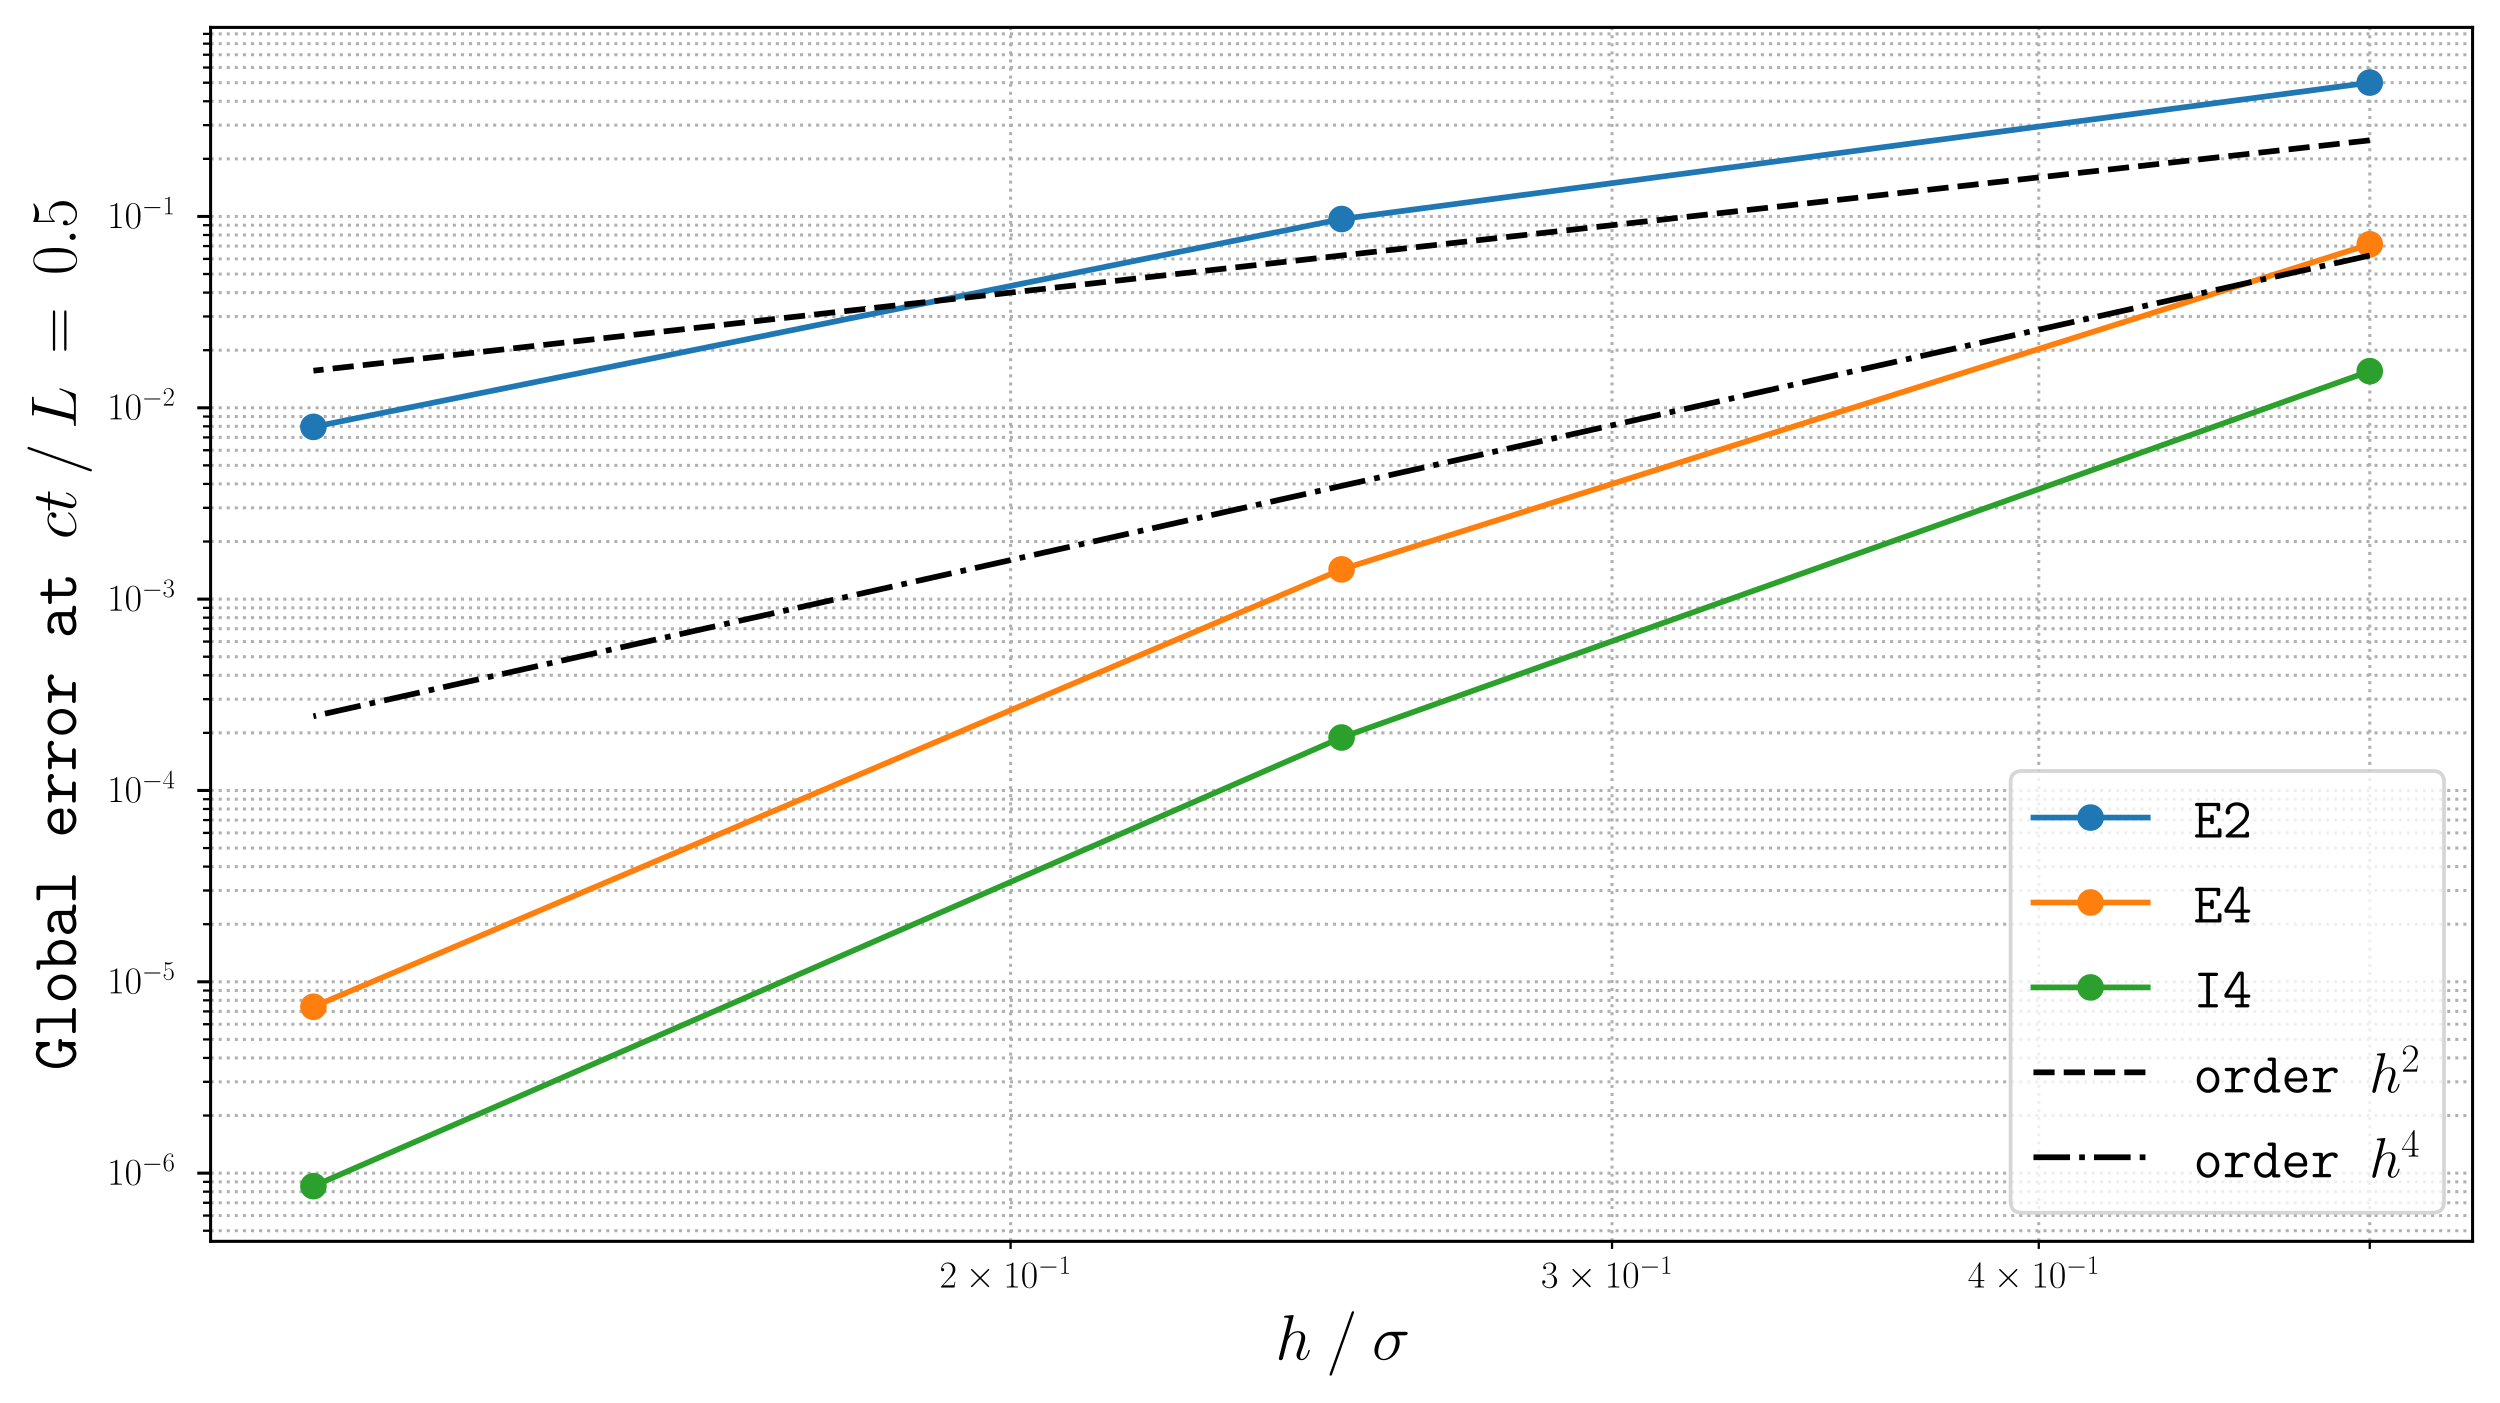 <?xml version="1.0" encoding="utf-8" standalone="no"?>
<!DOCTYPE svg PUBLIC "-//W3C//DTD SVG 1.1//EN"
  "http://www.w3.org/Graphics/SVG/1.1/DTD/svg11.dtd">
<!-- Created with matplotlib (https://matplotlib.org/) -->
<svg height="368.4pt" version="1.1" viewBox="0 0 656.4 368.4" width="656.4pt" xmlns="http://www.w3.org/2000/svg" xmlns:xlink="http://www.w3.org/1999/xlink">
 <defs>
  <style type="text/css">*{stroke-linecap:butt;stroke-linejoin:round;}</style>
 </defs>
 <g id="figure_1">
  <g id="patch_1">
   <path d="M 0 368.4 
L 656.4 368.4 
L 656.4 0 
L 0 0 
z
" style="fill:#ffffff;"/>
  </g>
  <g id="axes_1">
   <g id="patch_2">
    <path d="M 55.297 325.923 
L 649.2 325.923 
L 649.2 7.2 
L 55.297 7.2 
z
" style="fill:#ffffff;"/>
   </g>
   <g id="matplotlib.axis_1">
    <g id="xtick_1">
     <g id="line2d_1">
      <path clip-path="url(#p53d8640509)" d="M 265.342 325.923 
L 265.342 7.2 
" style="fill:none;stroke:#b0b0b0;stroke-dasharray:0.8,1.32;stroke-dashoffset:0;stroke-width:0.8;"/>
     </g>
     <g id="line2d_2">
      <defs>
       <path d="M 0 0 
L 0 2 
" id="ma9ca7498d7" style="stroke:#000000;stroke-width:0.6;"/>
      </defs>
      <g>
       <use style="stroke:#000000;stroke-width:0.6;" x="265.342" xlink:href="#ma9ca7498d7" y="325.923"/>
      </g>
     </g>
     <g id="text_1">
      <!-- $\mathdefault{2\times10^{-1}}$ -->
      <g transform="translate(246.683 338.049)scale(0.1 -0.1)">
       <defs>
        <path d="M 41.703 15.469 
L 39.906 15.469 
C 38.906 8.391 38.094 7.188 37.703 6.594 
C 37.203 5.797 30 5.797 28.594 5.797 
L 9.406 5.797 
C 13 9.688 20 16.766 28.5 24.938 
C 34.594 30.719 41.703 37.5 41.703 47.391 
C 41.703 59.188 32.297 66 21.797 66 
C 10.797 66 4.094 56.297 4.094 47.297 
C 4.094 43.391 7 42.891 8.203 42.891 
C 9.203 42.891 12.203 43.484 12.203 46.984 
C 12.203 50.094 9.594 51 8.203 51 
C 7.594 51 7 50.891 6.594 50.688 
C 8.5 59.188 14.297 63.391 20.406 63.391 
C 29.094 63.391 34.797 56.5 34.797 47.391 
C 34.797 38.703 29.703 31.219 24 24.734 
L 4.094 2.297 
L 4.094 0 
L 39.297 0 
z
" id="CMR17-50"/>
        <path d="M 38.906 27.734 
L 18.906 47.594 
C 17.703 48.797 17.5 49 16.703 49 
C 15.703 49 14.703 48.094 14.703 47 
C 14.703 46.297 14.906 46.094 16 45 
L 36 24.938 
L 16 4.891 
C 14.906 3.797 14.703 3.594 14.703 2.891 
C 14.703 1.797 15.703 0.891 16.703 0.891 
C 17.5 0.891 17.703 1.094 18.906 2.297 
L 38.797 22.156 
L 59.5 1.484 
C 59.703 1.391 60.406 0.891 61 0.891 
C 62.203 0.891 63 1.797 63 2.891 
C 63 3.094 63 3.484 62.703 3.984 
C 62.594 4.188 46.703 19.859 41.703 24.938 
L 60 43.203 
C 60.5 43.797 62 45.094 62.5 45.703 
C 62.594 45.891 63 46.297 63 47 
C 63 48.094 62.203 49 61 49 
C 60.203 49 59.797 48.594 58.703 47.5 
z
" id="CMSY10-2"/>
        <path d="M 26.594 63.797 
C 26.594 65.891 26.5 66 25.094 66 
C 21.203 61.359 15.297 59.891 9.703 59.688 
C 9.406 59.688 8.906 59.688 8.797 59.5 
C 8.703 59.297 8.703 59.094 8.703 57 
C 11.797 57 17 57.594 21 59.984 
L 21 7.297 
C 21 3.797 20.797 2.594 12.203 2.594 
L 9.203 2.594 
L 9.203 0 
C 14 0.094 19 0.188 23.797 0.188 
C 28.594 0.188 33.594 0.094 38.406 0 
L 38.406 2.594 
L 35.406 2.594 
C 26.797 2.594 26.594 3.688 26.594 7.297 
z
" id="CMR17-49"/>
        <path d="M 42 31.844 
C 42 37.969 41.906 48.422 37.703 56.453 
C 34 63.484 28.094 66 22.906 66 
C 18.094 66 12 63.781 8.203 56.562 
C 4.203 49.016 3.797 39.672 3.797 31.844 
C 3.797 26.109 3.906 17.375 7 9.734 
C 11.297 -0.609 19 -2 22.906 -2 
C 27.5 -2 34.5 -0.109 38.594 9.438 
C 41.594 16.375 42 24.5 42 31.844 
z
M 22.906 -0.406 
C 16.5 -0.406 12.703 5.125 11.297 12.75 
C 10.203 18.688 10.203 27.328 10.203 32.953 
C 10.203 40.688 10.203 47.109 11.5 53.234 
C 13.406 61.781 19 64.391 22.906 64.391 
C 27 64.391 32.297 61.672 34.203 53.438 
C 35.5 47.719 35.594 40.984 35.594 32.953 
C 35.594 26.422 35.594 18.375 34.406 12.453 
C 32.297 1.5 26.406 -0.406 22.906 -0.406 
z
" id="CMR17-48"/>
        <path d="M 65.906 23 
C 67.594 23 69.406 23 69.406 25 
C 69.406 27 67.594 27 65.906 27 
L 11.797 27 
C 10.094 27 8.297 27 8.297 25 
C 8.297 23 10.094 23 11.797 23 
z
" id="CMSY10-0"/>
       </defs>
       <use transform="scale(0.996)" xlink:href="#CMR17-50"/>
       <use transform="translate(67.83 0)scale(0.996)" xlink:href="#CMSY10-2"/>
       <use transform="translate(167.456 0)scale(0.996)" xlink:href="#CMR17-49"/>
       <use transform="translate(213.147 0)scale(0.996)" xlink:href="#CMR17-48"/>
       <use transform="translate(258.837 36.154)scale(0.697)" xlink:href="#CMSY10-0"/>
       <use transform="translate(313.078 36.154)scale(0.697)" xlink:href="#CMR17-49"/>
      </g>
     </g>
    </g>
    <g id="xtick_2">
     <g id="line2d_3">
      <path clip-path="url(#p53d8640509)" d="M 423.256 325.923 
L 423.256 7.2 
" style="fill:none;stroke:#b0b0b0;stroke-dasharray:0.8,1.32;stroke-dashoffset:0;stroke-width:0.8;"/>
     </g>
     <g id="line2d_4">
      <g>
       <use style="stroke:#000000;stroke-width:0.6;" x="423.256" xlink:href="#ma9ca7498d7" y="325.923"/>
      </g>
     </g>
     <g id="text_2">
      <!-- $\mathdefault{3\times10^{-1}}$ -->
      <g transform="translate(404.597 338.049)scale(0.1 -0.1)">
       <defs>
        <path d="M 22.094 34 
C 31 34 34.906 26.141 34.906 17.094 
C 34.906 5.031 28.5 0.391 22.703 0.391 
C 17.406 0.391 8.797 3.016 6.094 10.797 
C 6.594 10.594 7.094 10.594 7.594 10.594 
C 10 10.594 11.797 12.188 11.797 14.797 
C 11.797 17.688 9.594 19 7.594 19 
C 5.906 19 3.297 18.188 3.297 14.484 
C 3.297 5.234 12.297 -2 22.906 -2 
C 34 -2 42.5 6.75 42.5 16.984 
C 42.5 26.844 34.5 34 25 35.094 
C 32.594 36.672 39.906 43.375 39.906 52.391 
C 39.906 60.25 32 66 23 66 
C 13.906 66 5.906 60.344 5.906 52.297 
C 5.906 48.797 8.5 48.188 9.797 48.188 
C 11.906 48.188 13.703 49.484 13.703 52.094 
C 13.703 54.688 11.906 56 9.797 56 
C 9.406 56 8.906 56 8.5 55.797 
C 11.406 62.484 19.297 63.688 22.797 63.688 
C 26.297 63.688 32.906 61.969 32.906 52.297 
C 32.906 49.484 32.5 44.547 29.094 40.219 
C 26.094 36.391 22.703 36.188 19.406 35.891 
C 18.906 35.891 16.594 35.688 16.203 35.688 
C 15.5 35.594 15.094 35.5 15.094 34.797 
C 15.094 34.094 15.203 34 17.203 34 
z
" id="CMR17-51"/>
       </defs>
       <use transform="scale(0.996)" xlink:href="#CMR17-51"/>
       <use transform="translate(67.83 0)scale(0.996)" xlink:href="#CMSY10-2"/>
       <use transform="translate(167.456 0)scale(0.996)" xlink:href="#CMR17-49"/>
       <use transform="translate(213.147 0)scale(0.996)" xlink:href="#CMR17-48"/>
       <use transform="translate(258.837 36.154)scale(0.697)" xlink:href="#CMSY10-0"/>
       <use transform="translate(313.078 36.154)scale(0.697)" xlink:href="#CMR17-49"/>
      </g>
     </g>
    </g>
    <g id="xtick_3">
     <g id="line2d_5">
      <path clip-path="url(#p53d8640509)" d="M 535.298 325.923 
L 535.298 7.2 
" style="fill:none;stroke:#b0b0b0;stroke-dasharray:0.8,1.32;stroke-dashoffset:0;stroke-width:0.8;"/>
     </g>
     <g id="line2d_6">
      <g>
       <use style="stroke:#000000;stroke-width:0.6;" x="535.298" xlink:href="#ma9ca7498d7" y="325.923"/>
      </g>
     </g>
     <g id="text_3">
      <!-- $\mathdefault{4\times10^{-1}}$ -->
      <g transform="translate(516.638 338.049)scale(0.1 -0.1)">
       <defs>
        <path d="M 33.594 64.797 
C 33.594 66.891 33.5 67 31.703 67 
L 2 19.594 
L 2 17 
L 27.797 17 
L 27.797 7.188 
C 27.797 3.594 27.594 2.594 20.594 2.594 
L 18.703 2.594 
L 18.703 0 
C 21.906 0.188 27.297 0.188 30.703 0.188 
C 34.094 0.188 39.5 0.188 42.703 0 
L 42.703 2.594 
L 40.797 2.594 
C 33.797 2.594 33.594 3.594 33.594 7.188 
L 33.594 17 
L 43.797 17 
L 43.797 19.594 
L 33.594 19.594 
z
M 28.094 58.172 
L 28.094 19.594 
L 4 19.594 
z
" id="CMR17-52"/>
       </defs>
       <use transform="scale(0.996)" xlink:href="#CMR17-52"/>
       <use transform="translate(67.83 0)scale(0.996)" xlink:href="#CMSY10-2"/>
       <use transform="translate(167.456 0)scale(0.996)" xlink:href="#CMR17-49"/>
       <use transform="translate(213.147 0)scale(0.996)" xlink:href="#CMR17-48"/>
       <use transform="translate(258.837 36.154)scale(0.697)" xlink:href="#CMSY10-0"/>
       <use transform="translate(313.078 36.154)scale(0.697)" xlink:href="#CMR17-49"/>
      </g>
     </g>
    </g>
    <g id="xtick_4">
     <g id="line2d_7">
      <path clip-path="url(#p53d8640509)" d="M 622.204 325.923 
L 622.204 7.2 
" style="fill:none;stroke:#b0b0b0;stroke-dasharray:0.8,1.32;stroke-dashoffset:0;stroke-width:0.8;"/>
     </g>
     <g id="line2d_8">
      <g>
       <use style="stroke:#000000;stroke-width:0.6;" x="622.204" xlink:href="#ma9ca7498d7" y="325.923"/>
      </g>
     </g>
    </g>
    <g id="text_4">
     <!-- $h\:/\:\sigma$ -->
     <g transform="translate(334.853 356.965)scale(0.17 -0.17)">
      <defs>
       <path d="M 28.094 66.484 
C 28.203 66.891 28.406 67.484 28.406 67.984 
C 28.406 69 27.406 69 27.203 69 
C 27.094 69 22.203 68.594 21.703 68.484 
C 20 68.391 18.5 68.188 16.703 68.094 
C 14.203 67.891 13.5 67.797 13.5 65.984 
C 13.5 64.984 14.297 64.984 15.703 64.984 
C 20.594 64.984 20.703 64.109 20.703 63.125 
C 20.703 62.531 20.5 61.734 20.406 61.438 
L 5.906 3.891 
C 5.5 2.391 5.5 2.188 5.5 1.594 
C 5.5 -0.609 7.203 -1 8.203 -1 
C 9.906 -1 11.203 0.297 11.703 1.391 
L 16.203 19.453 
C 16.703 21.641 17.297 23.734 17.797 25.938 
C 18.906 30.125 18.906 30.219 20.797 33.109 
C 22.703 36.016 27.203 41.984 34.906 41.984 
C 38.906 41.984 40.297 39 40.297 35.016 
C 40.297 29.422 36.406 18.547 34.203 12.562 
C 33.297 10.172 32.797 8.875 32.797 7.078 
C 32.797 2.594 35.906 -1 40.703 -1 
C 50 -1 53.5 13.656 53.5 14.266 
C 53.5 14.766 53.094 15.156 52.5 15.156 
C 51.594 15.156 51.5 14.859 51 13.156 
C 48.703 5.188 45 1 41 1 
C 40 1 38.406 1.094 38.406 4.281 
C 38.406 6.875 39.594 10.078 40 11.172 
C 41.797 15.953 46.297 27.734 46.297 33.516 
C 46.297 39.5 42.797 44 35.203 44 
C 29.5 44 24.5 41.297 20.406 36.109 
z
" id="CMMI12-104"/>
       <path d="M 42.906 71.297 
C 42.906 71.391 43.5 72.891 43.5 73.094 
C 43.5 74.297 42.5 75 41.703 75 
C 41.203 75 40.297 75 39.5 72.797 
L 6 -21.312 
C 6 -21.406 5.406 -22.906 5.406 -23.109 
C 5.406 -24.312 6.406 -25 7.203 -25 
C 7.797 -25 8.703 -24.906 9.406 -22.812 
z
" id="CMMI12-61"/>
       <path d="M 50.797 37.594 
C 52.094 37.594 55.406 37.594 55.406 40.797 
C 55.406 43 53.5 43 51.703 43 
L 29.594 43 
C 14.594 43 3.797 26.328 3.797 14.562 
C 3.797 6.078 9.297 -1 18.297 -1 
C 30.094 -1 43 11.656 43 26.625 
C 43 30.516 42.094 34.297 39.703 37.594 
z
M 18.406 1 
C 13.297 1 9.594 4.875 9.594 11.766 
C 9.594 17.75 13.203 37.594 27.906 37.594 
C 32.203 37.594 37 35.5 37 27.812 
C 37 24.328 35.406 15.953 31.906 10.172 
C 28.297 4.281 22.906 1 18.406 1 
z
" id="CMMI12-27"/>
      </defs>
      <use transform="scale(0.996)" xlink:href="#CMMI12-104"/>
      <use transform="translate(78.294 0)scale(0.996)" xlink:href="#CMMI12-61"/>
      <use transform="translate(149.208 0)scale(0.996)" xlink:href="#CMMI12-27"/>
     </g>
    </g>
   </g>
   <g id="matplotlib.axis_2">
    <g id="ytick_1">
     <g id="line2d_9">
      <path clip-path="url(#p53d8640509)" d="M 55.297 308.014 
L 649.2 308.014 
" style="fill:none;stroke:#b0b0b0;stroke-dasharray:0.8,1.32;stroke-dashoffset:0;stroke-width:0.8;"/>
     </g>
     <g id="line2d_10">
      <defs>
       <path d="M 0 0 
L -3.5 0 
" id="m24cf68d5e7" style="stroke:#000000;stroke-width:0.8;"/>
      </defs>
      <g>
       <use style="stroke:#000000;stroke-width:0.8;" x="55.297" xlink:href="#m24cf68d5e7" y="308.014"/>
      </g>
     </g>
     <g id="text_5">
      <!-- $\mathdefault{10^{-6}}$ -->
      <g transform="translate(28.136 311.058)scale(0.1 -0.1)">
       <defs>
        <path d="M 10.594 34.344 
C 10.594 58 21.797 63.688 28.297 63.688 
C 30.406 63.688 35.5 63.266 37.5 59.094 
C 35.906 59.094 32.906 59.094 32.906 55.594 
C 32.906 52.891 35.094 52 36.5 52 
C 37.406 52 40.094 52.391 40.094 55.797 
C 40.094 62.297 35.094 66 28.203 66 
C 16.297 66 3.797 53.297 3.797 31.422 
C 3.797 4.016 15.094 -2 23.094 -2 
C 32.797 -2 42 6.734 42 20.234 
C 42 32.828 33.906 42 23.703 42 
C 17.594 42 13.094 37.969 10.594 30.922 
z
M 23.094 0.391 
C 10.797 0.391 10.797 18.938 10.797 22.656 
C 10.797 29.906 14.203 40.391 23.5 40.391 
C 25.203 40.391 30.094 40.391 33.406 33.438 
C 35.203 29.516 35.203 25.375 35.203 20.344 
C 35.203 14.906 35.203 10.875 33.094 6.844 
C 30.906 2.703 27.703 0.391 23.094 0.391 
z
" id="CMR17-54"/>
       </defs>
       <use transform="scale(0.996)" xlink:href="#CMR17-49"/>
       <use transform="translate(45.69 0)scale(0.996)" xlink:href="#CMR17-48"/>
       <use transform="translate(91.381 36.154)scale(0.697)" xlink:href="#CMSY10-0"/>
       <use transform="translate(145.622 36.154)scale(0.697)" xlink:href="#CMR17-54"/>
      </g>
     </g>
    </g>
    <g id="ytick_2">
     <g id="line2d_11">
      <path clip-path="url(#p53d8640509)" d="M 55.297 257.777 
L 649.2 257.777 
" style="fill:none;stroke:#b0b0b0;stroke-dasharray:0.8,1.32;stroke-dashoffset:0;stroke-width:0.8;"/>
     </g>
     <g id="line2d_12">
      <g>
       <use style="stroke:#000000;stroke-width:0.8;" x="55.297" xlink:href="#m24cf68d5e7" y="257.777"/>
      </g>
     </g>
     <g id="text_6">
      <!-- $\mathdefault{10^{-5}}$ -->
      <g transform="translate(28.136 260.821)scale(0.1 -0.1)">
       <defs>
        <path d="M 11.406 58.594 
C 12.406 58.188 16.5 56.891 20.703 56.891 
C 30 56.891 35.094 61.891 38 64.688 
C 38 65.484 38 66 37.406 66 
C 37.297 66 37.094 66 36.297 65.594 
C 32.797 64.094 28.703 63 23.703 63 
C 20.703 63 16.203 63.359 11.297 65.484 
C 10.203 66 10 66 9.906 66 
C 9.406 66 9.297 65.891 9.297 63.906 
L 9.297 34.859 
C 9.297 33.016 9.297 32.5 10.297 32.5 
C 10.797 32.5 11 32.703 11.5 33.422 
C 14.703 38.047 19.094 40 24.094 40 
C 27.594 40 35.094 37.734 35.094 20.203 
C 35.094 16.984 35.094 11.188 32.094 6.594 
C 29.594 2.484 25.703 0.391 21.406 0.391 
C 14.797 0.391 8.094 4.984 6.297 12.688 
C 6.703 12.594 7.5 12.391 7.906 12.391 
C 9.203 12.391 11.703 13.094 11.703 16.188 
C 11.703 18.891 9.797 20 7.906 20 
C 5.594 20 4.094 18.594 4.094 15.797 
C 4.094 7.094 11 -2 21.594 -2 
C 31.906 -2 41.703 6.891 41.703 19.797 
C 41.703 32.094 33.906 41.594 24.203 41.594 
C 19.094 41.594 14.797 39.688 11.406 36 
z
" id="CMR17-53"/>
       </defs>
       <use transform="scale(0.996)" xlink:href="#CMR17-49"/>
       <use transform="translate(45.69 0)scale(0.996)" xlink:href="#CMR17-48"/>
       <use transform="translate(91.381 36.154)scale(0.697)" xlink:href="#CMSY10-0"/>
       <use transform="translate(145.622 36.154)scale(0.697)" xlink:href="#CMR17-53"/>
      </g>
     </g>
    </g>
    <g id="ytick_3">
     <g id="line2d_13">
      <path clip-path="url(#p53d8640509)" d="M 55.297 207.54 
L 649.2 207.54 
" style="fill:none;stroke:#b0b0b0;stroke-dasharray:0.8,1.32;stroke-dashoffset:0;stroke-width:0.8;"/>
     </g>
     <g id="line2d_14">
      <g>
       <use style="stroke:#000000;stroke-width:0.8;" x="55.297" xlink:href="#m24cf68d5e7" y="207.54"/>
      </g>
     </g>
     <g id="text_7">
      <!-- $\mathdefault{10^{-4}}$ -->
      <g transform="translate(28.136 210.584)scale(0.1 -0.1)">
       <use transform="scale(0.996)" xlink:href="#CMR17-49"/>
       <use transform="translate(45.69 0)scale(0.996)" xlink:href="#CMR17-48"/>
       <use transform="translate(91.381 36.154)scale(0.697)" xlink:href="#CMSY10-0"/>
       <use transform="translate(145.622 36.154)scale(0.697)" xlink:href="#CMR17-52"/>
      </g>
     </g>
    </g>
    <g id="ytick_4">
     <g id="line2d_15">
      <path clip-path="url(#p53d8640509)" d="M 55.297 157.303 
L 649.2 157.303 
" style="fill:none;stroke:#b0b0b0;stroke-dasharray:0.8,1.32;stroke-dashoffset:0;stroke-width:0.8;"/>
     </g>
     <g id="line2d_16">
      <g>
       <use style="stroke:#000000;stroke-width:0.8;" x="55.297" xlink:href="#m24cf68d5e7" y="157.303"/>
      </g>
     </g>
     <g id="text_8">
      <!-- $\mathdefault{10^{-3}}$ -->
      <g transform="translate(28.136 160.347)scale(0.1 -0.1)">
       <use transform="scale(0.996)" xlink:href="#CMR17-49"/>
       <use transform="translate(45.69 0)scale(0.996)" xlink:href="#CMR17-48"/>
       <use transform="translate(91.381 36.154)scale(0.697)" xlink:href="#CMSY10-0"/>
       <use transform="translate(145.622 36.154)scale(0.697)" xlink:href="#CMR17-51"/>
      </g>
     </g>
    </g>
    <g id="ytick_5">
     <g id="line2d_17">
      <path clip-path="url(#p53d8640509)" d="M 55.297 107.066 
L 649.2 107.066 
" style="fill:none;stroke:#b0b0b0;stroke-dasharray:0.8,1.32;stroke-dashoffset:0;stroke-width:0.8;"/>
     </g>
     <g id="line2d_18">
      <g>
       <use style="stroke:#000000;stroke-width:0.8;" x="55.297" xlink:href="#m24cf68d5e7" y="107.066"/>
      </g>
     </g>
     <g id="text_9">
      <!-- $\mathdefault{10^{-2}}$ -->
      <g transform="translate(28.136 110.11)scale(0.1 -0.1)">
       <use transform="scale(0.996)" xlink:href="#CMR17-49"/>
       <use transform="translate(45.69 0)scale(0.996)" xlink:href="#CMR17-48"/>
       <use transform="translate(91.381 36.154)scale(0.697)" xlink:href="#CMSY10-0"/>
       <use transform="translate(145.622 36.154)scale(0.697)" xlink:href="#CMR17-50"/>
      </g>
     </g>
    </g>
    <g id="ytick_6">
     <g id="line2d_19">
      <path clip-path="url(#p53d8640509)" d="M 55.297 56.828 
L 649.2 56.828 
" style="fill:none;stroke:#b0b0b0;stroke-dasharray:0.8,1.32;stroke-dashoffset:0;stroke-width:0.8;"/>
     </g>
     <g id="line2d_20">
      <g>
       <use style="stroke:#000000;stroke-width:0.8;" x="55.297" xlink:href="#m24cf68d5e7" y="56.828"/>
      </g>
     </g>
     <g id="text_10">
      <!-- $\mathdefault{10^{-1}}$ -->
      <g transform="translate(28.136 59.873)scale(0.1 -0.1)">
       <use transform="scale(0.996)" xlink:href="#CMR17-49"/>
       <use transform="translate(45.69 0)scale(0.996)" xlink:href="#CMR17-48"/>
       <use transform="translate(91.381 36.154)scale(0.697)" xlink:href="#CMSY10-0"/>
       <use transform="translate(145.622 36.154)scale(0.697)" xlink:href="#CMR17-49"/>
      </g>
     </g>
    </g>
    <g id="ytick_7">
     <g id="line2d_21">
      <path clip-path="url(#p53d8640509)" d="M 55.297 323.137 
L 649.2 323.137 
" style="fill:none;stroke:#b0b0b0;stroke-dasharray:0.8,1.32;stroke-dashoffset:0;stroke-width:0.8;"/>
     </g>
     <g id="line2d_22">
      <defs>
       <path d="M 0 0 
L -2 0 
" id="meea19bc0af" style="stroke:#000000;stroke-width:0.6;"/>
      </defs>
      <g>
       <use style="stroke:#000000;stroke-width:0.6;" x="55.297" xlink:href="#meea19bc0af" y="323.137"/>
      </g>
     </g>
    </g>
    <g id="ytick_8">
     <g id="line2d_23">
      <path clip-path="url(#p53d8640509)" d="M 55.297 319.159 
L 649.2 319.159 
" style="fill:none;stroke:#b0b0b0;stroke-dasharray:0.8,1.32;stroke-dashoffset:0;stroke-width:0.8;"/>
     </g>
     <g id="line2d_24">
      <g>
       <use style="stroke:#000000;stroke-width:0.6;" x="55.297" xlink:href="#meea19bc0af" y="319.159"/>
      </g>
     </g>
    </g>
    <g id="ytick_9">
     <g id="line2d_25">
      <path clip-path="url(#p53d8640509)" d="M 55.297 315.796 
L 649.2 315.796 
" style="fill:none;stroke:#b0b0b0;stroke-dasharray:0.8,1.32;stroke-dashoffset:0;stroke-width:0.8;"/>
     </g>
     <g id="line2d_26">
      <g>
       <use style="stroke:#000000;stroke-width:0.6;" x="55.297" xlink:href="#meea19bc0af" y="315.796"/>
      </g>
     </g>
    </g>
    <g id="ytick_10">
     <g id="line2d_27">
      <path clip-path="url(#p53d8640509)" d="M 55.297 312.883 
L 649.2 312.883 
" style="fill:none;stroke:#b0b0b0;stroke-dasharray:0.8,1.32;stroke-dashoffset:0;stroke-width:0.8;"/>
     </g>
     <g id="line2d_28">
      <g>
       <use style="stroke:#000000;stroke-width:0.6;" x="55.297" xlink:href="#meea19bc0af" y="312.883"/>
      </g>
     </g>
    </g>
    <g id="ytick_11">
     <g id="line2d_29">
      <path clip-path="url(#p53d8640509)" d="M 55.297 310.313 
L 649.2 310.313 
" style="fill:none;stroke:#b0b0b0;stroke-dasharray:0.8,1.32;stroke-dashoffset:0;stroke-width:0.8;"/>
     </g>
     <g id="line2d_30">
      <g>
       <use style="stroke:#000000;stroke-width:0.6;" x="55.297" xlink:href="#meea19bc0af" y="310.313"/>
      </g>
     </g>
    </g>
    <g id="ytick_12">
     <g id="line2d_31">
      <path clip-path="url(#p53d8640509)" d="M 55.297 292.891 
L 649.2 292.891 
" style="fill:none;stroke:#b0b0b0;stroke-dasharray:0.8,1.32;stroke-dashoffset:0;stroke-width:0.8;"/>
     </g>
     <g id="line2d_32">
      <g>
       <use style="stroke:#000000;stroke-width:0.6;" x="55.297" xlink:href="#meea19bc0af" y="292.891"/>
      </g>
     </g>
    </g>
    <g id="ytick_13">
     <g id="line2d_33">
      <path clip-path="url(#p53d8640509)" d="M 55.297 284.045 
L 649.2 284.045 
" style="fill:none;stroke:#b0b0b0;stroke-dasharray:0.8,1.32;stroke-dashoffset:0;stroke-width:0.8;"/>
     </g>
     <g id="line2d_34">
      <g>
       <use style="stroke:#000000;stroke-width:0.6;" x="55.297" xlink:href="#meea19bc0af" y="284.045"/>
      </g>
     </g>
    </g>
    <g id="ytick_14">
     <g id="line2d_35">
      <path clip-path="url(#p53d8640509)" d="M 55.297 277.768 
L 649.2 277.768 
" style="fill:none;stroke:#b0b0b0;stroke-dasharray:0.8,1.32;stroke-dashoffset:0;stroke-width:0.8;"/>
     </g>
     <g id="line2d_36">
      <g>
       <use style="stroke:#000000;stroke-width:0.6;" x="55.297" xlink:href="#meea19bc0af" y="277.768"/>
      </g>
     </g>
    </g>
    <g id="ytick_15">
     <g id="line2d_37">
      <path clip-path="url(#p53d8640509)" d="M 55.297 272.9 
L 649.2 272.9 
" style="fill:none;stroke:#b0b0b0;stroke-dasharray:0.8,1.32;stroke-dashoffset:0;stroke-width:0.8;"/>
     </g>
     <g id="line2d_38">
      <g>
       <use style="stroke:#000000;stroke-width:0.6;" x="55.297" xlink:href="#meea19bc0af" y="272.9"/>
      </g>
     </g>
    </g>
    <g id="ytick_16">
     <g id="line2d_39">
      <path clip-path="url(#p53d8640509)" d="M 55.297 268.922 
L 649.2 268.922 
" style="fill:none;stroke:#b0b0b0;stroke-dasharray:0.8,1.32;stroke-dashoffset:0;stroke-width:0.8;"/>
     </g>
     <g id="line2d_40">
      <g>
       <use style="stroke:#000000;stroke-width:0.6;" x="55.297" xlink:href="#meea19bc0af" y="268.922"/>
      </g>
     </g>
    </g>
    <g id="ytick_17">
     <g id="line2d_41">
      <path clip-path="url(#p53d8640509)" d="M 55.297 265.559 
L 649.2 265.559 
" style="fill:none;stroke:#b0b0b0;stroke-dasharray:0.8,1.32;stroke-dashoffset:0;stroke-width:0.8;"/>
     </g>
     <g id="line2d_42">
      <g>
       <use style="stroke:#000000;stroke-width:0.6;" x="55.297" xlink:href="#meea19bc0af" y="265.559"/>
      </g>
     </g>
    </g>
    <g id="ytick_18">
     <g id="line2d_43">
      <path clip-path="url(#p53d8640509)" d="M 55.297 262.646 
L 649.2 262.646 
" style="fill:none;stroke:#b0b0b0;stroke-dasharray:0.8,1.32;stroke-dashoffset:0;stroke-width:0.8;"/>
     </g>
     <g id="line2d_44">
      <g>
       <use style="stroke:#000000;stroke-width:0.6;" x="55.297" xlink:href="#meea19bc0af" y="262.646"/>
      </g>
     </g>
    </g>
    <g id="ytick_19">
     <g id="line2d_45">
      <path clip-path="url(#p53d8640509)" d="M 55.297 260.076 
L 649.2 260.076 
" style="fill:none;stroke:#b0b0b0;stroke-dasharray:0.8,1.32;stroke-dashoffset:0;stroke-width:0.8;"/>
     </g>
     <g id="line2d_46">
      <g>
       <use style="stroke:#000000;stroke-width:0.6;" x="55.297" xlink:href="#meea19bc0af" y="260.076"/>
      </g>
     </g>
    </g>
    <g id="ytick_20">
     <g id="line2d_47">
      <path clip-path="url(#p53d8640509)" d="M 55.297 242.654 
L 649.2 242.654 
" style="fill:none;stroke:#b0b0b0;stroke-dasharray:0.8,1.32;stroke-dashoffset:0;stroke-width:0.8;"/>
     </g>
     <g id="line2d_48">
      <g>
       <use style="stroke:#000000;stroke-width:0.6;" x="55.297" xlink:href="#meea19bc0af" y="242.654"/>
      </g>
     </g>
    </g>
    <g id="ytick_21">
     <g id="line2d_49">
      <path clip-path="url(#p53d8640509)" d="M 55.297 233.808 
L 649.2 233.808 
" style="fill:none;stroke:#b0b0b0;stroke-dasharray:0.8,1.32;stroke-dashoffset:0;stroke-width:0.8;"/>
     </g>
     <g id="line2d_50">
      <g>
       <use style="stroke:#000000;stroke-width:0.6;" x="55.297" xlink:href="#meea19bc0af" y="233.808"/>
      </g>
     </g>
    </g>
    <g id="ytick_22">
     <g id="line2d_51">
      <path clip-path="url(#p53d8640509)" d="M 55.297 227.531 
L 649.2 227.531 
" style="fill:none;stroke:#b0b0b0;stroke-dasharray:0.8,1.32;stroke-dashoffset:0;stroke-width:0.8;"/>
     </g>
     <g id="line2d_52">
      <g>
       <use style="stroke:#000000;stroke-width:0.6;" x="55.297" xlink:href="#meea19bc0af" y="227.531"/>
      </g>
     </g>
    </g>
    <g id="ytick_23">
     <g id="line2d_53">
      <path clip-path="url(#p53d8640509)" d="M 55.297 222.663 
L 649.2 222.663 
" style="fill:none;stroke:#b0b0b0;stroke-dasharray:0.8,1.32;stroke-dashoffset:0;stroke-width:0.8;"/>
     </g>
     <g id="line2d_54">
      <g>
       <use style="stroke:#000000;stroke-width:0.6;" x="55.297" xlink:href="#meea19bc0af" y="222.663"/>
      </g>
     </g>
    </g>
    <g id="ytick_24">
     <g id="line2d_55">
      <path clip-path="url(#p53d8640509)" d="M 55.297 218.685 
L 649.2 218.685 
" style="fill:none;stroke:#b0b0b0;stroke-dasharray:0.8,1.32;stroke-dashoffset:0;stroke-width:0.8;"/>
     </g>
     <g id="line2d_56">
      <g>
       <use style="stroke:#000000;stroke-width:0.6;" x="55.297" xlink:href="#meea19bc0af" y="218.685"/>
      </g>
     </g>
    </g>
    <g id="ytick_25">
     <g id="line2d_57">
      <path clip-path="url(#p53d8640509)" d="M 55.297 215.322 
L 649.2 215.322 
" style="fill:none;stroke:#b0b0b0;stroke-dasharray:0.8,1.32;stroke-dashoffset:0;stroke-width:0.8;"/>
     </g>
     <g id="line2d_58">
      <g>
       <use style="stroke:#000000;stroke-width:0.6;" x="55.297" xlink:href="#meea19bc0af" y="215.322"/>
      </g>
     </g>
    </g>
    <g id="ytick_26">
     <g id="line2d_59">
      <path clip-path="url(#p53d8640509)" d="M 55.297 212.408 
L 649.2 212.408 
" style="fill:none;stroke:#b0b0b0;stroke-dasharray:0.8,1.32;stroke-dashoffset:0;stroke-width:0.8;"/>
     </g>
     <g id="line2d_60">
      <g>
       <use style="stroke:#000000;stroke-width:0.6;" x="55.297" xlink:href="#meea19bc0af" y="212.408"/>
      </g>
     </g>
    </g>
    <g id="ytick_27">
     <g id="line2d_61">
      <path clip-path="url(#p53d8640509)" d="M 55.297 209.839 
L 649.2 209.839 
" style="fill:none;stroke:#b0b0b0;stroke-dasharray:0.8,1.32;stroke-dashoffset:0;stroke-width:0.8;"/>
     </g>
     <g id="line2d_62">
      <g>
       <use style="stroke:#000000;stroke-width:0.6;" x="55.297" xlink:href="#meea19bc0af" y="209.839"/>
      </g>
     </g>
    </g>
    <g id="ytick_28">
     <g id="line2d_63">
      <path clip-path="url(#p53d8640509)" d="M 55.297 192.417 
L 649.2 192.417 
" style="fill:none;stroke:#b0b0b0;stroke-dasharray:0.8,1.32;stroke-dashoffset:0;stroke-width:0.8;"/>
     </g>
     <g id="line2d_64">
      <g>
       <use style="stroke:#000000;stroke-width:0.6;" x="55.297" xlink:href="#meea19bc0af" y="192.417"/>
      </g>
     </g>
    </g>
    <g id="ytick_29">
     <g id="line2d_65">
      <path clip-path="url(#p53d8640509)" d="M 55.297 183.571 
L 649.2 183.571 
" style="fill:none;stroke:#b0b0b0;stroke-dasharray:0.8,1.32;stroke-dashoffset:0;stroke-width:0.8;"/>
     </g>
     <g id="line2d_66">
      <g>
       <use style="stroke:#000000;stroke-width:0.6;" x="55.297" xlink:href="#meea19bc0af" y="183.571"/>
      </g>
     </g>
    </g>
    <g id="ytick_30">
     <g id="line2d_67">
      <path clip-path="url(#p53d8640509)" d="M 55.297 177.294 
L 649.2 177.294 
" style="fill:none;stroke:#b0b0b0;stroke-dasharray:0.8,1.32;stroke-dashoffset:0;stroke-width:0.8;"/>
     </g>
     <g id="line2d_68">
      <g>
       <use style="stroke:#000000;stroke-width:0.6;" x="55.297" xlink:href="#meea19bc0af" y="177.294"/>
      </g>
     </g>
    </g>
    <g id="ytick_31">
     <g id="line2d_69">
      <path clip-path="url(#p53d8640509)" d="M 55.297 172.426 
L 649.2 172.426 
" style="fill:none;stroke:#b0b0b0;stroke-dasharray:0.8,1.32;stroke-dashoffset:0;stroke-width:0.8;"/>
     </g>
     <g id="line2d_70">
      <g>
       <use style="stroke:#000000;stroke-width:0.6;" x="55.297" xlink:href="#meea19bc0af" y="172.426"/>
      </g>
     </g>
    </g>
    <g id="ytick_32">
     <g id="line2d_71">
      <path clip-path="url(#p53d8640509)" d="M 55.297 168.448 
L 649.2 168.448 
" style="fill:none;stroke:#b0b0b0;stroke-dasharray:0.8,1.32;stroke-dashoffset:0;stroke-width:0.8;"/>
     </g>
     <g id="line2d_72">
      <g>
       <use style="stroke:#000000;stroke-width:0.6;" x="55.297" xlink:href="#meea19bc0af" y="168.448"/>
      </g>
     </g>
    </g>
    <g id="ytick_33">
     <g id="line2d_73">
      <path clip-path="url(#p53d8640509)" d="M 55.297 165.085 
L 649.2 165.085 
" style="fill:none;stroke:#b0b0b0;stroke-dasharray:0.8,1.32;stroke-dashoffset:0;stroke-width:0.8;"/>
     </g>
     <g id="line2d_74">
      <g>
       <use style="stroke:#000000;stroke-width:0.6;" x="55.297" xlink:href="#meea19bc0af" y="165.085"/>
      </g>
     </g>
    </g>
    <g id="ytick_34">
     <g id="line2d_75">
      <path clip-path="url(#p53d8640509)" d="M 55.297 162.171 
L 649.2 162.171 
" style="fill:none;stroke:#b0b0b0;stroke-dasharray:0.8,1.32;stroke-dashoffset:0;stroke-width:0.8;"/>
     </g>
     <g id="line2d_76">
      <g>
       <use style="stroke:#000000;stroke-width:0.6;" x="55.297" xlink:href="#meea19bc0af" y="162.171"/>
      </g>
     </g>
    </g>
    <g id="ytick_35">
     <g id="line2d_77">
      <path clip-path="url(#p53d8640509)" d="M 55.297 159.602 
L 649.2 159.602 
" style="fill:none;stroke:#b0b0b0;stroke-dasharray:0.8,1.32;stroke-dashoffset:0;stroke-width:0.8;"/>
     </g>
     <g id="line2d_78">
      <g>
       <use style="stroke:#000000;stroke-width:0.6;" x="55.297" xlink:href="#meea19bc0af" y="159.602"/>
      </g>
     </g>
    </g>
    <g id="ytick_36">
     <g id="line2d_79">
      <path clip-path="url(#p53d8640509)" d="M 55.297 142.18 
L 649.2 142.18 
" style="fill:none;stroke:#b0b0b0;stroke-dasharray:0.8,1.32;stroke-dashoffset:0;stroke-width:0.8;"/>
     </g>
     <g id="line2d_80">
      <g>
       <use style="stroke:#000000;stroke-width:0.6;" x="55.297" xlink:href="#meea19bc0af" y="142.18"/>
      </g>
     </g>
    </g>
    <g id="ytick_37">
     <g id="line2d_81">
      <path clip-path="url(#p53d8640509)" d="M 55.297 133.334 
L 649.2 133.334 
" style="fill:none;stroke:#b0b0b0;stroke-dasharray:0.8,1.32;stroke-dashoffset:0;stroke-width:0.8;"/>
     </g>
     <g id="line2d_82">
      <g>
       <use style="stroke:#000000;stroke-width:0.6;" x="55.297" xlink:href="#meea19bc0af" y="133.334"/>
      </g>
     </g>
    </g>
    <g id="ytick_38">
     <g id="line2d_83">
      <path clip-path="url(#p53d8640509)" d="M 55.297 127.057 
L 649.2 127.057 
" style="fill:none;stroke:#b0b0b0;stroke-dasharray:0.8,1.32;stroke-dashoffset:0;stroke-width:0.8;"/>
     </g>
     <g id="line2d_84">
      <g>
       <use style="stroke:#000000;stroke-width:0.6;" x="55.297" xlink:href="#meea19bc0af" y="127.057"/>
      </g>
     </g>
    </g>
    <g id="ytick_39">
     <g id="line2d_85">
      <path clip-path="url(#p53d8640509)" d="M 55.297 122.189 
L 649.2 122.189 
" style="fill:none;stroke:#b0b0b0;stroke-dasharray:0.8,1.32;stroke-dashoffset:0;stroke-width:0.8;"/>
     </g>
     <g id="line2d_86">
      <g>
       <use style="stroke:#000000;stroke-width:0.6;" x="55.297" xlink:href="#meea19bc0af" y="122.189"/>
      </g>
     </g>
    </g>
    <g id="ytick_40">
     <g id="line2d_87">
      <path clip-path="url(#p53d8640509)" d="M 55.297 118.211 
L 649.2 118.211 
" style="fill:none;stroke:#b0b0b0;stroke-dasharray:0.8,1.32;stroke-dashoffset:0;stroke-width:0.8;"/>
     </g>
     <g id="line2d_88">
      <g>
       <use style="stroke:#000000;stroke-width:0.6;" x="55.297" xlink:href="#meea19bc0af" y="118.211"/>
      </g>
     </g>
    </g>
    <g id="ytick_41">
     <g id="line2d_89">
      <path clip-path="url(#p53d8640509)" d="M 55.297 114.847 
L 649.2 114.847 
" style="fill:none;stroke:#b0b0b0;stroke-dasharray:0.8,1.32;stroke-dashoffset:0;stroke-width:0.8;"/>
     </g>
     <g id="line2d_90">
      <g>
       <use style="stroke:#000000;stroke-width:0.6;" x="55.297" xlink:href="#meea19bc0af" y="114.847"/>
      </g>
     </g>
    </g>
    <g id="ytick_42">
     <g id="line2d_91">
      <path clip-path="url(#p53d8640509)" d="M 55.297 111.934 
L 649.2 111.934 
" style="fill:none;stroke:#b0b0b0;stroke-dasharray:0.8,1.32;stroke-dashoffset:0;stroke-width:0.8;"/>
     </g>
     <g id="line2d_92">
      <g>
       <use style="stroke:#000000;stroke-width:0.6;" x="55.297" xlink:href="#meea19bc0af" y="111.934"/>
      </g>
     </g>
    </g>
    <g id="ytick_43">
     <g id="line2d_93">
      <path clip-path="url(#p53d8640509)" d="M 55.297 109.364 
L 649.2 109.364 
" style="fill:none;stroke:#b0b0b0;stroke-dasharray:0.8,1.32;stroke-dashoffset:0;stroke-width:0.8;"/>
     </g>
     <g id="line2d_94">
      <g>
       <use style="stroke:#000000;stroke-width:0.6;" x="55.297" xlink:href="#meea19bc0af" y="109.364"/>
      </g>
     </g>
    </g>
    <g id="ytick_44">
     <g id="line2d_95">
      <path clip-path="url(#p53d8640509)" d="M 55.297 91.943 
L 649.2 91.943 
" style="fill:none;stroke:#b0b0b0;stroke-dasharray:0.8,1.32;stroke-dashoffset:0;stroke-width:0.8;"/>
     </g>
     <g id="line2d_96">
      <g>
       <use style="stroke:#000000;stroke-width:0.6;" x="55.297" xlink:href="#meea19bc0af" y="91.943"/>
      </g>
     </g>
    </g>
    <g id="ytick_45">
     <g id="line2d_97">
      <path clip-path="url(#p53d8640509)" d="M 55.297 83.096 
L 649.2 83.096 
" style="fill:none;stroke:#b0b0b0;stroke-dasharray:0.8,1.32;stroke-dashoffset:0;stroke-width:0.8;"/>
     </g>
     <g id="line2d_98">
      <g>
       <use style="stroke:#000000;stroke-width:0.6;" x="55.297" xlink:href="#meea19bc0af" y="83.096"/>
      </g>
     </g>
    </g>
    <g id="ytick_46">
     <g id="line2d_99">
      <path clip-path="url(#p53d8640509)" d="M 55.297 76.82 
L 649.2 76.82 
" style="fill:none;stroke:#b0b0b0;stroke-dasharray:0.8,1.32;stroke-dashoffset:0;stroke-width:0.8;"/>
     </g>
     <g id="line2d_100">
      <g>
       <use style="stroke:#000000;stroke-width:0.6;" x="55.297" xlink:href="#meea19bc0af" y="76.82"/>
      </g>
     </g>
    </g>
    <g id="ytick_47">
     <g id="line2d_101">
      <path clip-path="url(#p53d8640509)" d="M 55.297 71.951 
L 649.2 71.951 
" style="fill:none;stroke:#b0b0b0;stroke-dasharray:0.8,1.32;stroke-dashoffset:0;stroke-width:0.8;"/>
     </g>
     <g id="line2d_102">
      <g>
       <use style="stroke:#000000;stroke-width:0.6;" x="55.297" xlink:href="#meea19bc0af" y="71.951"/>
      </g>
     </g>
    </g>
    <g id="ytick_48">
     <g id="line2d_103">
      <path clip-path="url(#p53d8640509)" d="M 55.297 67.974 
L 649.2 67.974 
" style="fill:none;stroke:#b0b0b0;stroke-dasharray:0.8,1.32;stroke-dashoffset:0;stroke-width:0.8;"/>
     </g>
     <g id="line2d_104">
      <g>
       <use style="stroke:#000000;stroke-width:0.6;" x="55.297" xlink:href="#meea19bc0af" y="67.974"/>
      </g>
     </g>
    </g>
    <g id="ytick_49">
     <g id="line2d_105">
      <path clip-path="url(#p53d8640509)" d="M 55.297 64.61 
L 649.2 64.61 
" style="fill:none;stroke:#b0b0b0;stroke-dasharray:0.8,1.32;stroke-dashoffset:0;stroke-width:0.8;"/>
     </g>
     <g id="line2d_106">
      <g>
       <use style="stroke:#000000;stroke-width:0.6;" x="55.297" xlink:href="#meea19bc0af" y="64.61"/>
      </g>
     </g>
    </g>
    <g id="ytick_50">
     <g id="line2d_107">
      <path clip-path="url(#p53d8640509)" d="M 55.297 61.697 
L 649.2 61.697 
" style="fill:none;stroke:#b0b0b0;stroke-dasharray:0.8,1.32;stroke-dashoffset:0;stroke-width:0.8;"/>
     </g>
     <g id="line2d_108">
      <g>
       <use style="stroke:#000000;stroke-width:0.6;" x="55.297" xlink:href="#meea19bc0af" y="61.697"/>
      </g>
     </g>
    </g>
    <g id="ytick_51">
     <g id="line2d_109">
      <path clip-path="url(#p53d8640509)" d="M 55.297 59.127 
L 649.2 59.127 
" style="fill:none;stroke:#b0b0b0;stroke-dasharray:0.8,1.32;stroke-dashoffset:0;stroke-width:0.8;"/>
     </g>
     <g id="line2d_110">
      <g>
       <use style="stroke:#000000;stroke-width:0.6;" x="55.297" xlink:href="#meea19bc0af" y="59.127"/>
      </g>
     </g>
    </g>
    <g id="ytick_52">
     <g id="line2d_111">
      <path clip-path="url(#p53d8640509)" d="M 55.297 41.706 
L 649.2 41.706 
" style="fill:none;stroke:#b0b0b0;stroke-dasharray:0.8,1.32;stroke-dashoffset:0;stroke-width:0.8;"/>
     </g>
     <g id="line2d_112">
      <g>
       <use style="stroke:#000000;stroke-width:0.6;" x="55.297" xlink:href="#meea19bc0af" y="41.706"/>
      </g>
     </g>
    </g>
    <g id="ytick_53">
     <g id="line2d_113">
      <path clip-path="url(#p53d8640509)" d="M 55.297 32.859 
L 649.2 32.859 
" style="fill:none;stroke:#b0b0b0;stroke-dasharray:0.8,1.32;stroke-dashoffset:0;stroke-width:0.8;"/>
     </g>
     <g id="line2d_114">
      <g>
       <use style="stroke:#000000;stroke-width:0.6;" x="55.297" xlink:href="#meea19bc0af" y="32.859"/>
      </g>
     </g>
    </g>
    <g id="ytick_54">
     <g id="line2d_115">
      <path clip-path="url(#p53d8640509)" d="M 55.297 26.583 
L 649.2 26.583 
" style="fill:none;stroke:#b0b0b0;stroke-dasharray:0.8,1.32;stroke-dashoffset:0;stroke-width:0.8;"/>
     </g>
     <g id="line2d_116">
      <g>
       <use style="stroke:#000000;stroke-width:0.6;" x="55.297" xlink:href="#meea19bc0af" y="26.583"/>
      </g>
     </g>
    </g>
    <g id="ytick_55">
     <g id="line2d_117">
      <path clip-path="url(#p53d8640509)" d="M 55.297 21.714 
L 649.2 21.714 
" style="fill:none;stroke:#b0b0b0;stroke-dasharray:0.8,1.32;stroke-dashoffset:0;stroke-width:0.8;"/>
     </g>
     <g id="line2d_118">
      <g>
       <use style="stroke:#000000;stroke-width:0.6;" x="55.297" xlink:href="#meea19bc0af" y="21.714"/>
      </g>
     </g>
    </g>
    <g id="ytick_56">
     <g id="line2d_119">
      <path clip-path="url(#p53d8640509)" d="M 55.297 17.736 
L 649.2 17.736 
" style="fill:none;stroke:#b0b0b0;stroke-dasharray:0.8,1.32;stroke-dashoffset:0;stroke-width:0.8;"/>
     </g>
     <g id="line2d_120">
      <g>
       <use style="stroke:#000000;stroke-width:0.6;" x="55.297" xlink:href="#meea19bc0af" y="17.736"/>
      </g>
     </g>
    </g>
    <g id="ytick_57">
     <g id="line2d_121">
      <path clip-path="url(#p53d8640509)" d="M 55.297 14.373 
L 649.2 14.373 
" style="fill:none;stroke:#b0b0b0;stroke-dasharray:0.8,1.32;stroke-dashoffset:0;stroke-width:0.8;"/>
     </g>
     <g id="line2d_122">
      <g>
       <use style="stroke:#000000;stroke-width:0.6;" x="55.297" xlink:href="#meea19bc0af" y="14.373"/>
      </g>
     </g>
    </g>
    <g id="ytick_58">
     <g id="line2d_123">
      <path clip-path="url(#p53d8640509)" d="M 55.297 11.46 
L 649.2 11.46 
" style="fill:none;stroke:#b0b0b0;stroke-dasharray:0.8,1.32;stroke-dashoffset:0;stroke-width:0.8;"/>
     </g>
     <g id="line2d_124">
      <g>
       <use style="stroke:#000000;stroke-width:0.6;" x="55.297" xlink:href="#meea19bc0af" y="11.46"/>
      </g>
     </g>
    </g>
    <g id="ytick_59">
     <g id="line2d_125">
      <path clip-path="url(#p53d8640509)" d="M 55.297 8.89 
L 649.2 8.89 
" style="fill:none;stroke:#b0b0b0;stroke-dasharray:0.8,1.32;stroke-dashoffset:0;stroke-width:0.8;"/>
     </g>
     <g id="line2d_126">
      <g>
       <use style="stroke:#000000;stroke-width:0.6;" x="55.297" xlink:href="#meea19bc0af" y="8.89"/>
      </g>
     </g>
    </g>
    <g id="text_11">
     <!-- Global error at $ct\:/\:L \:=\: 0.5$ -->
     <g transform="translate(19.902 281.032)rotate(-90)scale(0.17 -0.17)">
      <defs>
       <path d="M 44 21.188 
C 46 21.188 48.594 21.188 48.594 24.094 
C 48.594 27 45.906 27 44.5 27 
L 33.297 27 
C 31.906 27 29.203 27 29.203 24.094 
C 29.203 21.188 31.906 21.188 33.297 21.188 
L 37.406 21.188 
C 36.906 15.172 34.203 4.797 26 4.797 
C 17.906 4.797 10.203 15.562 10.203 30.453 
C 10.203 45.703 18.203 56.188 26.094 56.188 
C 30.906 56.188 36.203 52.438 37.5 42.531 
C 37.797 40.062 39.703 40.062 40.703 40.062 
C 44 40.062 44 41.844 44 43.812 
L 44 58.188 
C 44 59.797 44 62 41.203 62 
C 39.5 62 38.906 60.891 38.594 60.391 
L 37.297 57.188 
C 34 60.188 30 62 25.594 62 
C 13.797 62 3.703 48.578 3.703 30.562 
C 3.703 12.203 13.906 -1 25.594 -1 
C 29.906 -1 34.094 0.797 37.5 4.5 
C 37.5 1.891 37.5 0 40.797 0 
C 44 0 44 2.094 44 4 
z
" id="CMTT12-71"/>
       <path d="M 29 56.891 
C 29 59.984 28.406 61 25 61 
L 10.297 61 
C 8.906 61 6.297 61 6.297 58.094 
C 6.297 55.188 8.906 55.188 10.297 55.188 
L 22.5 55.188 
L 22.5 5.797 
L 10.297 5.797 
C 8.906 5.797 6.297 5.797 6.297 2.891 
C 6.297 0 8.906 0 10.297 0 
L 41.203 0 
C 42.594 0 45.203 0 45.203 2.891 
C 45.203 5.797 42.594 5.797 41.203 5.797 
L 29 5.797 
z
" id="CMTT12-108"/>
       <path d="M 45.594 21.391 
C 45.594 34.047 36.5 44 25.703 44 
C 14.906 44 5.797 34.047 5.797 21.391 
C 5.797 8.641 15 -1 25.703 -1 
C 36.406 -1 45.594 8.641 45.594 21.391 
z
M 25.703 4.797 
C 18.5 4.797 12.297 12.484 12.297 22.094 
C 12.297 31.516 18.703 38.188 25.703 38.188 
C 32.703 38.188 39.094 31.516 39.094 22.094 
C 39.094 12.391 32.906 4.797 25.703 4.797 
z
" id="CMTT12-111"/>
       <path d="M 16.094 56.891 
C 16.094 59.984 15.5 61 12.094 61 
L 5.5 61 
C 4.094 61 1.5 61 1.5 58.094 
C 1.5 55.188 4.094 55.188 5.5 55.188 
L 9.594 55.188 
L 9.594 3.688 
C 9.594 1.891 9.594 -0.406 12.906 -0.406 
C 16.094 -0.406 16.094 1.688 16.094 4.594 
C 18.5 1.891 22.203 -1 27.797 -1 
C 38.406 -1 47.703 8.578 47.703 21.547 
C 47.703 34.109 39.297 44 28.906 44 
C 21.594 44 17 39.594 16.094 38.594 
z
M 16.094 26.656 
C 16.094 32.469 21.703 38.188 28.203 38.188 
C 35.406 38.188 41.203 30.734 41.203 21.547 
C 41.203 11.734 34.406 4.797 27.297 4.797 
C 19.797 4.797 16.094 13.469 16.094 18.578 
z
" id="CMTT12-98"/>
       <path d="M 41.406 28.578 
C 41.406 36.031 35.703 44 22.203 44 
C 18 44 8.297 44 8.297 37.109 
C 8.297 34.469 10.203 33 12.406 33 
C 13 33 16.297 33.188 16.406 37.312 
C 16.406 37.797 16.5 37.891 18.594 38.094 
C 19.797 38.188 21.094 38.188 22.297 38.188 
C 24.594 38.188 28 38.188 31.297 35.734 
C 34.906 33 34.906 30.25 34.906 27.391 
C 29 27.188 23.203 26.797 17 24.797 
C 12 23.094 5.594 19.406 5.594 12.359 
C 5.594 5 11.906 -1 21.203 -1 
C 24.406 -1 30.594 -0.5 35.797 3.094 
C 37.797 -0.203 42.797 -0.406 46.594 -0.406 
C 49 -0.406 51.406 -0.406 51.406 2.5 
C 51.406 5.422 48.797 5.422 47.406 5.422 
C 44.797 5.422 42.797 5.625 41.406 6.25 
z
M 34.906 13.078 
C 34.906 10.703 34.906 8.516 30.797 6.547 
C 27.297 4.797 22.594 4.797 22.297 4.797 
C 16.406 4.797 12.094 8.109 12.094 12.359 
C 12.094 18.469 22.797 22 34.906 22 
z
" id="CMTT12-97"/>
       <path d="M 41.594 19 
C 43.703 19 45.594 19 45.594 22.688 
C 45.594 34.531 39 44 26.5 44 
C 14.906 44 5.594 33.922 5.594 21.594 
C 5.594 8.844 15.703 -1 28 -1 
C 40.906 -1 45.594 7.938 45.594 10.578 
C 45.594 11.188 45.406 13.406 42.297 13.406 
C 40.406 13.406 39.797 12.703 39.203 11.188 
C 36.703 5.297 30.203 4.797 28.297 4.797 
C 20 4.797 13.406 11.188 12.297 19 
z
M 12.406 24.5 
C 13.703 33.125 20.203 38.188 26.5 38.188 
C 36.5 38.188 38.594 29.562 39 24.5 
z
" id="CMTT12-101"/>
       <path d="M 21.594 18.844 
C 21.594 30.719 30 37.797 38.5 37.797 
C 39 37.797 39.594 37.797 40.094 37.688 
C 40.406 34.109 43.203 33.797 43.906 33.797 
C 46.203 33.797 47.797 35.5 47.797 37.688 
C 47.797 41.984 43.594 43.594 38.594 43.594 
C 31.906 43.594 26.203 40.594 21.594 35 
L 21.594 38.891 
C 21.594 41.984 21 43 17.594 43 
L 7.5 43 
C 6.094 43 3.5 43 3.5 40.094 
C 3.5 37.188 6.094 37.188 7.5 37.188 
L 15.094 37.188 
L 15.094 5.797 
L 7.5 5.797 
C 6.094 5.797 3.5 5.797 3.5 2.891 
C 3.5 0 6.094 0 7.5 0 
L 32.094 0 
C 33.5 0 36.094 0 36.094 2.891 
C 36.094 5.797 33.5 5.797 32.094 5.797 
L 21.594 5.797 
z
" id="CMTT12-114"/>
       <path d="M 21.594 37.188 
L 37.797 37.188 
C 39.203 37.188 41.797 37.188 41.797 40.094 
C 41.797 43 39.203 43 37.797 43 
L 21.594 43 
L 21.594 50.953 
C 21.594 52.703 21.594 55 18.406 55 
C 15.094 55 15.094 52.703 15.094 50.953 
L 15.094 43 
L 6.594 43 
C 5.203 43 2.5 43 2.5 40.094 
C 2.5 37.188 5.094 37.188 6.5 37.188 
L 15.094 37.188 
L 15.094 11.75 
C 15.094 2.391 21.5 -1 28.703 -1 
C 34.094 -1 44 1.688 44 11.953 
C 44 13.984 44 16.203 40.703 16.203 
C 37.5 16.203 37.5 13.984 37.5 11.859 
C 37.406 5.797 31.703 4.797 29.406 4.797 
C 21.594 4.797 21.594 9.844 21.594 12.266 
z
" id="CMTT12-116"/>
       <path d="M 39.094 38 
C 37.203 38 36.297 38 34.906 36.797 
C 34.297 36.297 33.203 34.797 33.203 33.188 
C 33.203 31.188 34.703 29.984 36.594 29.984 
C 39 29.984 41.703 31.984 41.703 35.984 
C 41.703 40.484 37.094 44 30.203 44 
C 17.094 44 4 30.188 4 15.797 
C 4 6.969 9.406 -1 19.594 -1 
C 33.203 -1 41.797 9.719 41.797 11.031 
C 41.797 11.641 41.203 12.141 40.797 12.141 
C 40.5 12.141 40.406 12.047 39.5 11.125 
C 33.094 2.516 23.594 1 19.797 1 
C 12.906 1 10.703 7.078 10.703 12.141 
C 10.703 15.688 12.406 25.531 16 32.391 
C 18.594 37.094 24 41.984 30.297 41.984 
C 31.594 41.984 37.094 41.812 39.094 38 
z
" id="CMMI12-99"/>
       <path d="M 20.094 40.094 
L 29.297 40.094 
C 31.203 40.094 32.203 40.094 32.203 41.891 
C 32.203 43 31.594 43 29.594 43 
L 20.797 43 
L 24.5 57.25 
C 24.906 58.625 24.906 58.812 24.906 59.5 
C 24.906 61.094 23.594 62 22.297 62 
C 21.5 62 19.203 61.688 18.406 58.531 
L 14.5 43 
L 5.094 43 
C 3.094 43 2.203 43 2.203 41.094 
C 2.203 40.094 2.906 40.094 4.797 40.094 
L 13.703 40.094 
L 7.094 13.766 
C 6.297 10.266 6 9.266 6 7.969 
C 6 3.281 9.297 -1 14.906 -1 
C 25 -1 30.406 13.562 30.406 14.266 
C 30.406 14.859 30 15.156 29.406 15.156 
C 29.203 15.156 28.797 15.156 28.594 14.75 
C 28.5 14.656 28.406 14.562 27.703 12.969 
C 25.594 7.969 21 1 15.203 1 
C 12.203 1 12 3.484 12 5.688 
C 12 5.781 12 7.672 12.297 8.875 
z
" id="CMMI12-116"/>
       <path d="M 36.703 60.312 
C 37.594 64.094 37.906 65.094 46.703 65.094 
C 49.406 65.094 50.094 65.094 50.094 66.984 
C 50.094 68 49 68 48.594 68 
C 46.594 68 44.297 67.797 42.297 67.797 
L 28.906 67.797 
C 27 67.797 24.797 68 22.906 68 
C 22.094 68 21 68 21 66.094 
C 21 65.094 21.906 65.094 23.406 65.094 
C 29.5 65.094 29.5 64.297 29.5 63.203 
C 29.5 63 29.5 62.406 29.094 60.906 
L 15.594 7.375 
C 14.703 3.891 14.5 2.891 7.5 2.891 
C 5.594 2.891 4.594 2.891 4.594 1.094 
C 4.594 0 5.203 0 7.203 0 
L 52 0 
C 54.203 0 54.297 0.094 55 1.891 
L 62.703 23.094 
C 62.906 23.594 63.094 24.188 63.094 24.484 
C 63.094 25.078 62.594 25.484 62.094 25.484 
C 62 25.484 61.5 25.484 61.297 25.078 
C 61.094 24.984 61.094 24.781 60.297 22.891 
C 57.094 14.141 52.594 2.891 35.703 2.891 
L 26.094 2.891 
C 24.703 2.891 24.5 2.891 23.906 2.984 
C 22.797 3.094 22.703 3.297 22.703 4.094 
C 22.703 4.781 22.906 5.375 23.094 6.281 
z
" id="CMMI12-76"/>
       <path d="M 64.297 32 
C 65.797 32 67.297 32 67.297 33.688 
C 67.297 35.5 65.594 35.5 63.906 35.5 
L 8 35.5 
C 6.297 35.5 4.594 35.5 4.594 33.688 
C 4.594 32 6.094 32 7.594 32 
z
M 63.906 14.484 
C 65.594 14.484 67.297 14.484 67.297 16.297 
C 67.297 18 65.797 18 64.297 18 
L 7.594 18 
C 6.094 18 4.594 18 4.594 16.297 
C 4.594 14.484 6.297 14.484 8 14.484 
z
" id="CMR17-61"/>
       <path d="M 18.406 4.797 
C 18.406 7.688 16 9.688 13.594 9.688 
C 10.703 9.688 8.703 7.297 8.703 4.891 
C 8.703 2 11.094 0 13.5 0 
C 16.406 0 18.406 2.391 18.406 4.797 
z
" id="CMMI12-58"/>
      </defs>
      <use transform="scale(0.996)" xlink:href="#CMTT12-71"/>
      <use transform="translate(51.266 0)scale(0.996)" xlink:href="#CMTT12-108"/>
      <use transform="translate(102.532 0)scale(0.996)" xlink:href="#CMTT12-111"/>
      <use transform="translate(153.798 0)scale(0.996)" xlink:href="#CMTT12-98"/>
      <use transform="translate(205.064 0)scale(0.996)" xlink:href="#CMTT12-97"/>
      <use transform="translate(256.331 0)scale(0.996)" xlink:href="#CMTT12-108"/>
      <use transform="translate(358.863 0)scale(0.996)" xlink:href="#CMTT12-101"/>
      <use transform="translate(410.129 0)scale(0.996)" xlink:href="#CMTT12-114"/>
      <use transform="translate(461.395 0)scale(0.996)" xlink:href="#CMTT12-114"/>
      <use transform="translate(512.661 0)scale(0.996)" xlink:href="#CMTT12-111"/>
      <use transform="translate(563.927 0)scale(0.996)" xlink:href="#CMTT12-114"/>
      <use transform="translate(666.459 0)scale(0.996)" xlink:href="#CMTT12-97"/>
      <use transform="translate(717.726 0)scale(0.996)" xlink:href="#CMTT12-116"/>
      <use transform="translate(820.258 0)scale(0.996)" xlink:href="#CMMI12-99"/>
      <use transform="translate(862.241 0)scale(0.996)" xlink:href="#CMMI12-116"/>
      <use transform="translate(919.607 0)scale(0.996)" xlink:href="#CMMI12-61"/>
      <use transform="translate(990.521 0)scale(0.996)" xlink:href="#CMMI12-76"/>
      <use transform="translate(1106.705 0)scale(0.996)" xlink:href="#CMR17-61"/>
      <use transform="translate(1228.233 0)scale(0.996)" xlink:href="#CMR17-48"/>
      <use transform="translate(1273.923 0)scale(0.996)" xlink:href="#CMMI12-58"/>
      <use transform="translate(1301.02 0)scale(0.996)" xlink:href="#CMR17-53"/>
     </g>
    </g>
   </g>
   <g id="line2d_127">
    <path clip-path="url(#p53d8640509)" d="M 622.204 21.687 
L 352.248 57.505 
L 82.293 112.082 
" style="fill:none;stroke:#1f77b4;stroke-linecap:square;stroke-width:1.5;"/>
    <defs>
     <path d="M 0 3 
C 0.796 3 1.559 2.684 2.121 2.121 
C 2.684 1.559 3 0.796 3 0 
C 3 -0.796 2.684 -1.559 2.121 -2.121 
C 1.559 -2.684 0.796 -3 0 -3 
C -0.796 -3 -1.559 -2.684 -2.121 -2.121 
C -2.684 -1.559 -3 -0.796 -3 0 
C -3 0.796 -2.684 1.559 -2.121 2.121 
C -1.559 2.684 -0.796 3 0 3 
z
" id="mdb9e583d16" style="stroke:#1f77b4;"/>
    </defs>
    <g clip-path="url(#p53d8640509)">
     <use style="fill:#1f77b4;stroke:#1f77b4;" x="622.204" xlink:href="#mdb9e583d16" y="21.687"/>
     <use style="fill:#1f77b4;stroke:#1f77b4;" x="352.248" xlink:href="#mdb9e583d16" y="57.505"/>
     <use style="fill:#1f77b4;stroke:#1f77b4;" x="82.293" xlink:href="#mdb9e583d16" y="112.082"/>
    </g>
   </g>
   <g id="line2d_128">
    <path clip-path="url(#p53d8640509)" d="M 622.204 64.14 
L 352.248 149.498 
L 82.293 264.342 
" style="fill:none;stroke:#ff7f0e;stroke-linecap:square;stroke-width:1.5;"/>
    <defs>
     <path d="M 0 3 
C 0.796 3 1.559 2.684 2.121 2.121 
C 2.684 1.559 3 0.796 3 0 
C 3 -0.796 2.684 -1.559 2.121 -2.121 
C 1.559 -2.684 0.796 -3 0 -3 
C -0.796 -3 -1.559 -2.684 -2.121 -2.121 
C -2.684 -1.559 -3 -0.796 -3 0 
C -3 0.796 -2.684 1.559 -2.121 2.121 
C -1.559 2.684 -0.796 3 0 3 
z
" id="m2b6c2fac6e" style="stroke:#ff7f0e;"/>
    </defs>
    <g clip-path="url(#p53d8640509)">
     <use style="fill:#ff7f0e;stroke:#ff7f0e;" x="622.204" xlink:href="#m2b6c2fac6e" y="64.14"/>
     <use style="fill:#ff7f0e;stroke:#ff7f0e;" x="352.248" xlink:href="#m2b6c2fac6e" y="149.498"/>
     <use style="fill:#ff7f0e;stroke:#ff7f0e;" x="82.293" xlink:href="#m2b6c2fac6e" y="264.342"/>
    </g>
   </g>
   <g id="line2d_129">
    <path clip-path="url(#p53d8640509)" d="M 622.204 97.457 
L 352.248 193.644 
L 82.293 311.436 
" style="fill:none;stroke:#2ca02c;stroke-linecap:square;stroke-width:1.5;"/>
    <defs>
     <path d="M 0 3 
C 0.796 3 1.559 2.684 2.121 2.121 
C 2.684 1.559 3 0.796 3 0 
C 3 -0.796 2.684 -1.559 2.121 -2.121 
C 1.559 -2.684 0.796 -3 0 -3 
C -0.796 -3 -1.559 -2.684 -2.121 -2.121 
C -2.684 -1.559 -3 -0.796 -3 0 
C -3 0.796 -2.684 1.559 -2.121 2.121 
C -1.559 2.684 -0.796 3 0 3 
z
" id="m574feba14a" style="stroke:#2ca02c;"/>
    </defs>
    <g clip-path="url(#p53d8640509)">
     <use style="fill:#2ca02c;stroke:#2ca02c;" x="622.204" xlink:href="#m574feba14a" y="97.457"/>
     <use style="fill:#2ca02c;stroke:#2ca02c;" x="352.248" xlink:href="#m574feba14a" y="193.644"/>
     <use style="fill:#2ca02c;stroke:#2ca02c;" x="82.293" xlink:href="#m574feba14a" y="311.436"/>
    </g>
   </g>
   <g id="line2d_130">
    <path clip-path="url(#p53d8640509)" d="M 622.204 36.837 
L 352.248 67.083 
L 82.293 97.329 
" style="fill:none;stroke:#000000;stroke-dasharray:5.55,2.4;stroke-dashoffset:0;stroke-width:1.5;"/>
   </g>
   <g id="line2d_131">
    <path clip-path="url(#p53d8640509)" d="M 622.204 67.083 
L 352.248 127.574 
L 82.293 188.066 
" style="fill:none;stroke:#000000;stroke-dasharray:9.6,2.4,1.5,2.4;stroke-dashoffset:0;stroke-width:1.5;"/>
   </g>
   <g id="patch_3">
    <path d="M 55.297 325.923 
L 55.297 7.2 
" style="fill:none;stroke:#000000;stroke-linecap:square;stroke-linejoin:miter;stroke-width:0.8;"/>
   </g>
   <g id="patch_4">
    <path d="M 649.2 325.923 
L 649.2 7.2 
" style="fill:none;stroke:#000000;stroke-linecap:square;stroke-linejoin:miter;stroke-width:0.8;"/>
   </g>
   <g id="patch_5">
    <path d="M 55.297 325.923 
L 649.2 325.923 
" style="fill:none;stroke:#000000;stroke-linecap:square;stroke-linejoin:miter;stroke-width:0.8;"/>
   </g>
   <g id="patch_6">
    <path d="M 55.297 7.2 
L 649.2 7.2 
" style="fill:none;stroke:#000000;stroke-linecap:square;stroke-linejoin:miter;stroke-width:0.8;"/>
   </g>
   <g id="legend_1">
    <g id="patch_7">
     <path d="M 530.906 318.423 
L 638.7 318.423 
Q 641.7 318.423 641.7 315.423 
L 641.7 205.432 
Q 641.7 202.432 638.7 202.432 
L 530.906 202.432 
Q 527.906 202.432 527.906 205.432 
L 527.906 315.423 
Q 527.906 318.423 530.906 318.423 
z
" style="fill:#ffffff;opacity:0.8;stroke:#cccccc;stroke-linejoin:miter;"/>
    </g>
    <g id="line2d_132">
     <path d="M 533.906 214.659 
L 563.906 214.659 
" style="fill:none;stroke:#1f77b4;stroke-linecap:square;stroke-width:1.5;"/>
    </g>
    <g id="line2d_133">
     <g>
      <use style="fill:#1f77b4;stroke:#1f77b4;" x="548.906" xlink:href="#mdb9e583d16" y="214.659"/>
     </g>
    </g>
    <g id="text_12">
     <!-- E2 -->
     <g transform="translate(575.906 219.909)scale(0.15 -0.15)">
      <defs>
       <path d="M 16.094 29 
L 29.297 29 
C 29.297 25.453 29.297 23.547 32.594 23.547 
C 35.797 23.547 35.797 25.859 35.797 27.672 
L 35.797 36.078 
C 35.797 37.844 35.797 40.109 32.594 40.109 
C 29.297 40.109 29.297 38.234 29.297 34.797 
L 16.094 34.797 
L 16.094 55.188 
L 40.594 55.188 
L 40.594 50.359 
C 40.594 48.594 40.594 46.328 43.797 46.328 
C 47.094 46.328 47.094 48.484 47.094 50.359 
L 47.094 56.891 
C 47.094 59.984 46.5 61 43.094 61 
L 6.906 61 
C 5.5 61 2.797 61 2.797 58.094 
C 2.797 55.188 5.5 55.188 6.906 55.188 
L 9.594 55.188 
L 9.594 5.797 
L 6.906 5.797 
C 5.5 5.797 2.797 5.797 2.797 2.891 
C 2.797 0 5.5 0 6.906 0 
L 45.297 0 
C 48.594 0 49.297 0.891 49.297 4.094 
L 49.297 12.25 
C 49.297 14.062 49.297 16.391 46.094 16.391 
C 42.797 16.391 42.797 14.156 42.797 12.25 
L 42.797 5.797 
L 16.094 5.797 
z
" id="CMTT12-69"/>
       <path d="M 34.797 21.891 
C 36.203 23.094 46.297 31.641 46.297 42.672 
C 46.297 54 36.906 62 24.406 62 
C 12.797 62 5.094 53.312 5.094 44.953 
C 5.094 40.781 8.594 40.484 9.203 40.484 
C 11 40.484 13.203 41.875 13.203 44.562 
C 13.203 46.453 12.5 47.047 12 47.453 
C 13.406 52.719 18 56.188 23.797 56.188 
C 32.297 56.188 39.797 51.328 39.797 42.672 
C 39.797 34.922 33.906 28.953 28.5 24.281 
L 6.5 5.297 
C 5.406 4.391 5.094 4.094 5.094 2.891 
C 5.094 0 7.797 0 9.203 0 
L 44.094 0 
C 46.297 0.594 46.297 2.594 46.297 4.094 
L 46.297 6.188 
C 46.297 7.984 46.297 10.266 43.094 10.266 
C 39.797 10.266 39.797 8.172 39.797 5.797 
L 15.703 5.797 
z
" id="CMTT12-50"/>
      </defs>
      <use transform="scale(0.996)" xlink:href="#CMTT12-69"/>
      <use transform="translate(51.266 0)scale(0.996)" xlink:href="#CMTT12-50"/>
     </g>
    </g>
    <g id="line2d_134">
     <path d="M 533.906 236.958 
L 563.906 236.958 
" style="fill:none;stroke:#ff7f0e;stroke-linecap:square;stroke-width:1.5;"/>
    </g>
    <g id="line2d_135">
     <g>
      <use style="fill:#ff7f0e;stroke:#ff7f0e;" x="548.906" xlink:href="#m2b6c2fac6e" y="236.958"/>
     </g>
    </g>
    <g id="text_13">
     <!-- E4 -->
     <g transform="translate(575.906 242.208)scale(0.15 -0.15)">
      <defs>
       <path d="M 3.797 24.203 
C 2.906 22.891 2.906 22.688 2.906 20.891 
C 2.906 17.391 4.203 17 6.906 17 
L 31.406 17 
L 31.406 5.797 
L 25.406 5.797 
C 24 5.797 21.406 5.797 21.406 2.891 
C 21.406 0 24 0 25.406 0 
L 43 0 
C 44.406 0 47 0 47 2.891 
C 47 5.797 44.406 5.797 43 5.797 
L 37 5.797 
L 37 17 
L 44.5 17 
C 45.906 17 48.5 17 48.5 19.891 
C 48.5 22.797 45.906 22.797 44.5 22.797 
L 37 22.797 
L 37 58.875 
C 37 62.188 36.297 63 32.906 63 
L 30.594 63 
C 28.203 63 27.703 62.891 26.5 60.984 
z
M 9.594 22.797 
L 31.406 58.062 
L 31.406 22.797 
z
" id="CMTT12-52"/>
      </defs>
      <use transform="scale(0.996)" xlink:href="#CMTT12-69"/>
      <use transform="translate(51.266 0)scale(0.996)" xlink:href="#CMTT12-52"/>
     </g>
    </g>
    <g id="line2d_136">
     <path d="M 533.906 259.256 
L 563.906 259.256 
" style="fill:none;stroke:#2ca02c;stroke-linecap:square;stroke-width:1.5;"/>
    </g>
    <g id="line2d_137">
     <g>
      <use style="fill:#2ca02c;stroke:#2ca02c;" x="548.906" xlink:href="#m574feba14a" y="259.256"/>
     </g>
    </g>
    <g id="text_14">
     <!-- I4 -->
     <g transform="translate(575.906 264.506)scale(0.15 -0.15)">
      <defs>
       <path d="M 29 55.188 
L 39.203 55.188 
C 40.594 55.188 43.203 55.188 43.203 58.094 
C 43.203 61 40.594 61 39.203 61 
L 12.297 61 
C 10.906 61 8.297 61 8.297 58.094 
C 8.297 55.188 10.906 55.188 12.297 55.188 
L 22.5 55.188 
L 22.5 5.797 
L 12.297 5.797 
C 10.906 5.797 8.297 5.797 8.297 2.891 
C 8.297 0 10.906 0 12.297 0 
L 39.203 0 
C 40.594 0 43.203 0 43.203 2.891 
C 43.203 5.797 40.594 5.797 39.203 5.797 
L 29 5.797 
z
" id="CMTT12-73"/>
      </defs>
      <use transform="scale(0.996)" xlink:href="#CMTT12-73"/>
      <use transform="translate(51.266 0)scale(0.996)" xlink:href="#CMTT12-52"/>
     </g>
    </g>
    <g id="line2d_138">
     <path d="M 533.906 281.554 
L 563.906 281.554 
" style="fill:none;stroke:#000000;stroke-dasharray:5.55,2.4;stroke-dashoffset:0;stroke-width:1.5;"/>
    </g>
    <g id="line2d_139"/>
    <g id="text_15">
     <!-- order $h^2$ -->
     <g transform="translate(575.906 286.804)scale(0.15 -0.15)">
      <defs>
       <path d="M 41.797 56.891 
C 41.797 59.984 41.203 61 37.797 61 
L 31.203 61 
C 29.797 61 27.203 61 27.203 58.094 
C 27.203 55.188 29.797 55.188 31.203 55.188 
L 35.297 55.188 
L 35.297 38.984 
C 33.703 40.594 29.594 44 23.5 44 
C 12.906 44 3.703 34.312 3.703 21.438 
C 3.703 8.875 12.297 -1 22.594 -1 
C 29.094 -1 33.406 2.891 35.297 5.094 
C 35.297 0.891 35.297 -0.406 39.297 -0.406 
L 45.906 -0.406 
C 47.297 -0.406 49.906 -0.406 49.906 2.5 
C 49.906 5.406 47.297 5.406 45.906 5.406 
L 41.797 5.406 
z
M 35.297 18.891 
C 35.297 13.172 30.703 4.797 23.203 4.797 
C 16 4.797 10.203 12.25 10.203 21.438 
C 10.203 31.25 17 38.188 24.094 38.188 
C 30.594 38.188 35.297 32.172 35.297 26.859 
z
" id="CMTT12-100"/>
      </defs>
      <use transform="scale(0.996)" xlink:href="#CMTT12-111"/>
      <use transform="translate(51.266 0)scale(0.996)" xlink:href="#CMTT12-114"/>
      <use transform="translate(102.532 0)scale(0.996)" xlink:href="#CMTT12-100"/>
      <use transform="translate(153.798 0)scale(0.996)" xlink:href="#CMTT12-101"/>
      <use transform="translate(205.064 0)scale(0.996)" xlink:href="#CMTT12-114"/>
      <use transform="translate(307.597 0)scale(0.996)" xlink:href="#CMMI12-104"/>
      <use transform="translate(363.751 36.154)scale(0.697)" xlink:href="#CMR17-50"/>
     </g>
    </g>
    <g id="line2d_140">
     <path d="M 533.906 303.852 
L 563.906 303.852 
" style="fill:none;stroke:#000000;stroke-dasharray:9.6,2.4,1.5,2.4;stroke-dashoffset:0;stroke-width:1.5;"/>
    </g>
    <g id="line2d_141"/>
    <g id="text_16">
     <!-- order $h^4$ -->
     <g transform="translate(575.906 309.102)scale(0.15 -0.15)">
      <use transform="scale(0.996)" xlink:href="#CMTT12-111"/>
      <use transform="translate(51.266 0)scale(0.996)" xlink:href="#CMTT12-114"/>
      <use transform="translate(102.532 0)scale(0.996)" xlink:href="#CMTT12-100"/>
      <use transform="translate(153.798 0)scale(0.996)" xlink:href="#CMTT12-101"/>
      <use transform="translate(205.064 0)scale(0.996)" xlink:href="#CMTT12-114"/>
      <use transform="translate(307.597 0)scale(0.996)" xlink:href="#CMMI12-104"/>
      <use transform="translate(363.751 36.154)scale(0.697)" xlink:href="#CMR17-52"/>
     </g>
    </g>
   </g>
  </g>
 </g>
 <defs>
  <clipPath id="p53d8640509">
   <rect height="318.723" width="593.902" x="55.297" y="7.2"/>
  </clipPath>
 </defs>
</svg>
